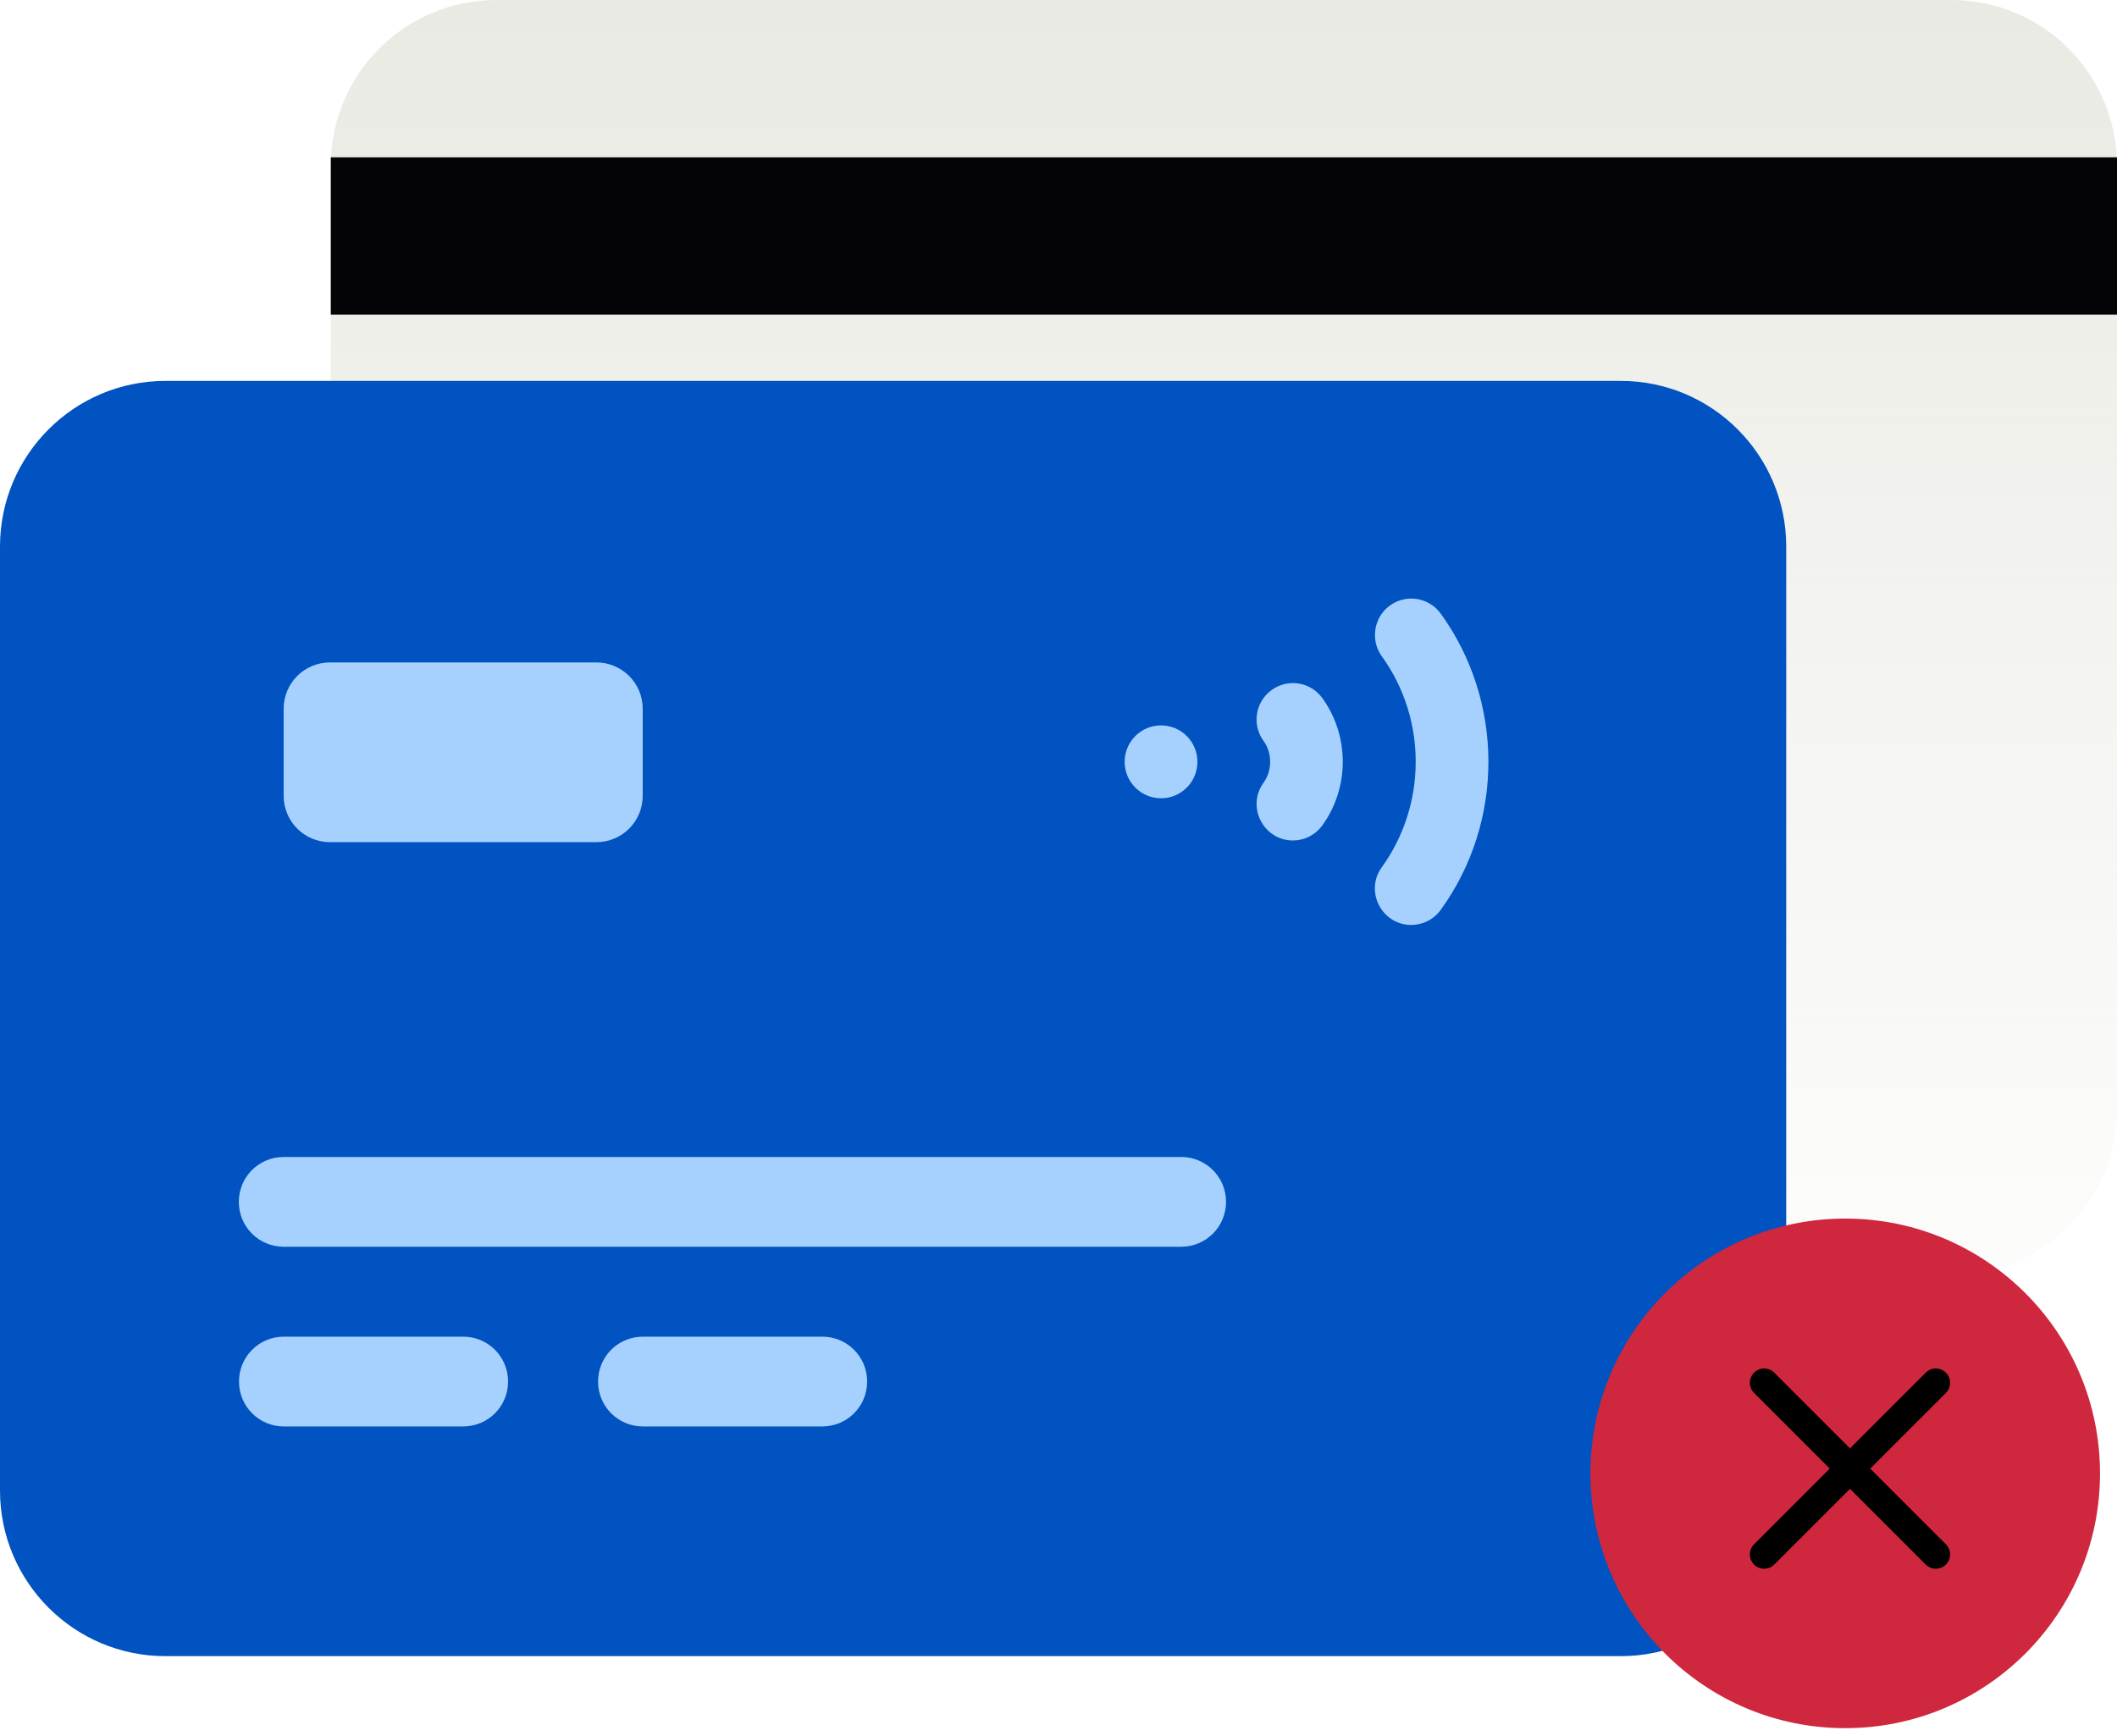 <svg width="222" height="182" viewBox="0 0 222 182" fill="none" xmlns="http://www.w3.org/2000/svg">
<path d="M52.031 0H204.656C214.23 0 222 7.78 222 17.367V116.356C222 125.942 214.23 133.723 204.656 133.723H52.031C42.458 133.723 34.688 125.942 34.688 116.356V17.367C34.688 7.78 42.458 0 52.031 0Z" fill="url(#paint0_linear_1391_20646)"/>
<path d="M222 16.498H34.688V32.996H222V16.498Z" fill="#040407"/>
<path d="M17.344 39.943H169.969C179.542 39.943 187.312 47.723 187.312 57.31V156.299C187.312 165.885 179.542 173.666 169.969 173.666H17.344C7.77 173.666 0 165.885 0 156.299V57.31C0 47.723 7.77 39.943 17.344 39.943Z" fill="#0053C0"/>
<path d="M48.58 149.578H29.762C27.16 149.578 25.062 147.477 25.062 144.872C25.062 142.267 27.16 140.165 29.762 140.165H48.58C51.181 140.165 53.28 142.267 53.28 144.872C53.28 147.477 51.181 149.578 48.58 149.578ZM86.233 149.578H67.415C64.814 149.578 62.715 147.477 62.715 144.872C62.715 142.267 64.814 140.165 67.415 140.165H86.233C88.835 140.165 90.933 142.267 90.933 144.872C90.933 147.477 88.835 149.578 86.233 149.578ZM123.869 130.735H29.745C27.143 130.735 25.044 128.634 25.044 126.029C25.044 123.424 27.143 121.323 29.745 121.323H123.869C126.471 121.323 128.569 123.424 128.569 126.029C128.569 128.634 126.471 130.735 123.869 130.735Z" fill="#A6D1FF"/>
<path d="M34.601 69.466H62.542C65.23 69.466 67.398 71.637 67.398 74.329V83.446C67.398 86.138 65.23 88.309 62.542 88.309H34.601C31.913 88.309 29.745 86.138 29.745 83.446V74.329C29.745 71.637 31.913 69.466 34.601 69.466Z" fill="#A6D1FF"/>
<path d="M121.753 83.707C123.86 83.707 125.569 81.996 125.569 79.886C125.569 77.776 123.86 76.065 121.753 76.065C119.646 76.065 117.938 77.776 117.938 79.886C117.938 81.996 119.646 83.707 121.753 83.707Z" fill="#A6D1FF"/>
<path d="M135.593 88.135C132.506 88.135 130.668 84.61 132.506 82.074C133.425 80.807 133.425 78.966 132.506 77.698C131.257 75.996 131.639 73.6 133.339 72.367C135.038 71.116 137.432 71.498 138.663 73.2C141.525 77.142 141.525 82.613 138.663 86.555C137.917 87.58 136.755 88.135 135.593 88.135ZM147.994 96.992C144.907 96.992 143.069 93.467 144.907 90.931C149.607 84.436 149.677 75.423 144.907 68.824C143.676 67.122 144.057 64.725 145.757 63.492C147.474 62.259 149.85 62.641 151.081 64.343C157.689 73.478 157.811 86.103 151.081 95.412C150.336 96.436 149.174 96.992 147.994 96.992Z" fill="#A6D1FF"/>
<path d="M193.5 127.781C178.743 127.781 166.781 139.743 166.781 154.5C166.781 169.257 178.743 181.219 193.5 181.219C208.257 181.219 220.219 169.257 220.219 154.5C220.219 139.743 208.257 127.781 193.5 127.781Z" fill="#CF273E"/>
<path d="M203 163L185 145L203 163ZM203 145L185 163L203 145Z" fill="#CF273E"/>
<path d="M203 163L185 145M203 145L185 163" stroke="black" stroke-width="3" stroke-linecap="round"/>
<defs>
<linearGradient id="paint0_linear_1391_20646" x1="128" y1="0" x2="128" y2="152.5" gradientUnits="userSpaceOnUse">
<stop stop-color="#EAEAE4"/>
<stop offset="1" stop-color="#EAEAE4" stop-opacity="0"/>
</linearGradient>
</defs>
</svg>
